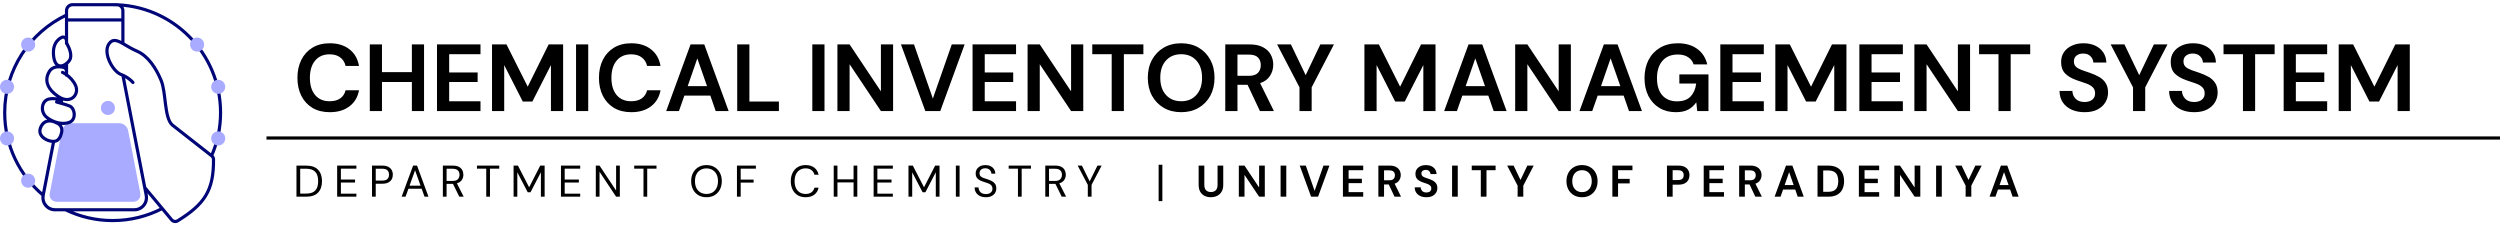 <svg width="788" height="71" viewBox="0 0 788 71" fill="none" xmlns="http://www.w3.org/2000/svg">
<path d="M103.95 35.36C101.83 35.36 100.01 34.91 98.49 34.01C96.97 33.09 95.8 31.82 94.98 30.2C94.16 28.56 93.75 26.67 93.75 24.53C93.75 22.39 94.16 20.5 94.98 18.86C95.8 17.22 96.97 15.94 98.49 15.02C100.01 14.1 101.83 13.64 103.95 13.64C106.47 13.64 108.53 14.27 110.13 15.53C111.75 16.77 112.76 18.52 113.16 20.78H108.93C108.67 19.64 108.11 18.75 107.25 18.11C106.41 17.45 105.29 17.12 103.89 17.12C101.95 17.12 100.43 17.78 99.33 19.1C98.23 20.42 97.68 22.23 97.68 24.53C97.68 26.83 98.23 28.64 99.33 29.96C100.43 31.26 101.95 31.91 103.89 31.91C105.29 31.91 106.41 31.61 107.25 31.01C108.11 30.39 108.67 29.54 108.93 28.46H113.16C112.76 30.62 111.75 32.31 110.13 33.53C108.53 34.75 106.47 35.36 103.95 35.36ZM116.56 35V14H120.4V22.73H129.82V14H133.66V35H129.82V25.85H120.4V35H116.56ZM137.741 35V14H151.451V17.09H141.581V22.85H150.551V25.85H141.581V31.91H151.451V35H137.741ZM155.085 35V14H159.645L166.335 27.32L172.935 14H177.495V35H173.655V20.51L167.805 32H164.775L158.925 20.51V35H155.085ZM181.569 35V14H185.409V35H181.569ZM198.989 35.36C196.869 35.36 195.049 34.91 193.529 34.01C192.009 33.09 190.839 31.82 190.019 30.2C189.199 28.56 188.789 26.67 188.789 24.53C188.789 22.39 189.199 20.5 190.019 18.86C190.839 17.22 192.009 15.94 193.529 15.02C195.049 14.1 196.869 13.64 198.989 13.64C201.509 13.64 203.569 14.27 205.169 15.53C206.789 16.77 207.799 18.52 208.199 20.78H203.969C203.709 19.64 203.149 18.75 202.289 18.11C201.449 17.45 200.329 17.12 198.929 17.12C196.989 17.12 195.469 17.78 194.369 19.1C193.269 20.42 192.719 22.23 192.719 24.53C192.719 26.83 193.269 28.64 194.369 29.96C195.469 31.26 196.989 31.91 198.929 31.91C200.329 31.91 201.449 31.61 202.289 31.01C203.149 30.39 203.709 29.54 203.969 28.46H208.199C207.799 30.62 206.789 32.31 205.169 33.53C203.569 34.75 201.509 35.36 198.989 35.36ZM209.985 35L217.665 14H221.985L229.665 35H225.585L223.905 30.14H215.715L214.005 35H209.985ZM216.765 27.14H222.855L219.795 18.41L216.765 27.14ZM232.37 35V14H236.21V32H245.51V35H232.37ZM256.042 35V14H259.882V35H256.042ZM263.952 35V14H267.792L277.662 28.79V14H281.502V35H277.662L267.792 20.24V35H263.952ZM291.663 35L283.983 14H288.093L294.033 31.07L300.003 14H304.053L296.373 35H291.663ZM306.55 35V14H320.26V17.09H310.39V22.85H319.36V25.85H310.39V31.91H320.26V35H306.55ZM323.894 35V14H327.734L337.604 28.79V14H341.444V35H337.604L327.734 20.24V35H323.894ZM350.405 35V17.09H344.285V14H360.395V17.09H354.245V35H350.405ZM372.318 35.36C370.218 35.36 368.378 34.9 366.798 33.98C365.238 33.06 364.008 31.79 363.108 30.17C362.228 28.53 361.788 26.64 361.788 24.5C361.788 22.36 362.228 20.48 363.108 18.86C364.008 17.22 365.238 15.94 366.798 15.02C368.378 14.1 370.218 13.64 372.318 13.64C374.398 13.64 376.228 14.1 377.808 15.02C379.388 15.94 380.618 17.22 381.498 18.86C382.378 20.48 382.818 22.36 382.818 24.5C382.818 26.64 382.378 28.53 381.498 30.17C380.618 31.79 379.388 33.06 377.808 33.98C376.228 34.9 374.398 35.36 372.318 35.36ZM372.318 31.91C374.318 31.91 375.908 31.25 377.088 29.93C378.288 28.61 378.888 26.8 378.888 24.5C378.888 22.2 378.288 20.39 377.088 19.07C375.908 17.75 374.318 17.09 372.318 17.09C370.318 17.09 368.718 17.75 367.518 19.07C366.318 20.39 365.718 22.2 365.718 24.5C365.718 26.8 366.318 28.61 367.518 29.93C368.718 31.25 370.318 31.91 372.318 31.91ZM386.208 35V14H393.918C395.598 14 396.978 14.29 398.058 14.87C399.158 15.43 399.978 16.2 400.518 17.18C401.058 18.14 401.328 19.21 401.328 20.39C401.328 21.67 400.988 22.84 400.308 23.9C399.648 24.96 398.608 25.73 397.188 26.21L401.538 35H397.128L393.228 26.72H390.048V35H386.208ZM390.048 23.9H393.678C394.958 23.9 395.898 23.59 396.498 22.97C397.098 22.35 397.398 21.53 397.398 20.51C397.398 19.51 397.098 18.71 396.498 18.11C395.918 17.51 394.968 17.21 393.648 17.21H390.048V23.9ZM409.597 35V27.53L402.547 14H406.897L411.547 23.69L416.167 14H420.457L413.437 27.53V35H409.597ZM430.065 35V14H434.625L441.315 27.32L447.915 14H452.475V35H448.635V20.51L442.785 32H439.755L433.905 20.51V35H430.065ZM455.2 35L462.88 14H467.2L474.88 35H470.8L469.12 30.14H460.93L459.22 35H455.2ZM461.98 27.14H468.07L465.01 18.41L461.98 27.14ZM477.585 35V14H481.425L491.295 28.79V14H495.135V35H491.295L481.425 20.24V35H477.585ZM497.856 35L505.536 14H509.856L517.536 35H513.456L511.776 30.14H503.586L501.876 35H497.856ZM504.636 27.14H510.726L507.666 18.41L504.636 27.14ZM528.22 35.36C526.24 35.36 524.51 34.91 523.03 34.01C521.55 33.11 520.4 31.86 519.58 30.26C518.76 28.64 518.35 26.76 518.35 24.62C518.35 22.46 518.77 20.56 519.61 18.92C520.47 17.26 521.68 15.97 523.24 15.05C524.82 14.11 526.69 13.64 528.85 13.64C531.31 13.64 533.35 14.23 534.97 15.41C536.59 16.59 537.64 18.22 538.12 20.3H533.83C533.51 19.32 532.93 18.56 532.09 18.02C531.25 17.46 530.17 17.18 528.85 17.18C526.75 17.18 525.13 17.85 523.99 19.19C522.85 20.51 522.28 22.33 522.28 24.65C522.28 26.97 522.84 28.77 523.96 30.05C525.1 31.31 526.64 31.94 528.58 31.94C530.48 31.94 531.91 31.43 532.87 30.41C533.85 29.37 534.44 28.01 534.64 26.33H529.33V23.45H538.51V35H534.97L534.67 32.24C533.99 33.24 533.14 34.01 532.12 34.55C531.1 35.09 529.8 35.36 528.22 35.36ZM542.243 35V14H555.953V17.09H546.083V22.85H555.053V25.85H546.083V31.91H555.953V35H542.243ZM559.587 35V14H564.147L570.837 27.32L577.437 14H581.997V35H578.157V20.51L572.307 32H569.277L563.427 20.51V35H559.587ZM586.071 35V14H599.781V17.09H589.911V22.85H598.881V25.85H589.911V31.91H599.781V35H586.071ZM603.415 35V14H607.255L617.125 28.79V14H620.965V35H617.125L607.255 20.24V35H603.415ZM629.926 35V17.09H623.806V14H639.916V17.09H633.766V35H629.926ZM657.079 35.36C655.539 35.36 654.179 35.1 652.999 34.58C651.819 34.04 650.889 33.28 650.209 32.3C649.529 31.3 649.179 30.09 649.159 28.67H653.209C653.249 29.65 653.599 30.48 654.259 31.16C654.939 31.82 655.869 32.15 657.049 32.15C658.069 32.15 658.879 31.91 659.479 31.43C660.079 30.93 660.379 30.27 660.379 29.45C660.379 28.59 660.109 27.92 659.569 27.44C659.049 26.96 658.349 26.57 657.469 26.27C656.589 25.97 655.649 25.65 654.649 25.31C653.029 24.75 651.789 24.03 650.929 23.15C650.089 22.27 649.669 21.1 649.669 19.64C649.649 18.4 649.939 17.34 650.539 16.46C651.159 15.56 651.999 14.87 653.059 14.39C654.119 13.89 655.339 13.64 656.719 13.64C658.119 13.64 659.349 13.89 660.409 14.39C661.489 14.89 662.329 15.59 662.929 16.49C663.549 17.39 663.879 18.46 663.919 19.7H659.809C659.789 18.96 659.499 18.31 658.939 17.75C658.399 17.17 657.639 16.88 656.659 16.88C655.819 16.86 655.109 17.07 654.529 17.51C653.969 17.93 653.689 18.55 653.689 19.37C653.689 20.07 653.909 20.63 654.349 21.05C654.789 21.45 655.389 21.79 656.149 22.07C656.909 22.35 657.779 22.65 658.759 22.97C659.799 23.33 660.749 23.75 661.609 24.23C662.469 24.71 663.159 25.35 663.679 26.15C664.199 26.93 664.459 27.94 664.459 29.18C664.459 30.28 664.179 31.3 663.619 32.24C663.059 33.18 662.229 33.94 661.129 34.52C660.029 35.08 658.679 35.36 657.079 35.36ZM672.331 35V27.53L665.281 14H669.631L674.281 23.69L678.901 14H683.191L676.171 27.53V35H672.331ZM691.62 35.36C690.08 35.36 688.72 35.1 687.54 34.58C686.36 34.04 685.43 33.28 684.75 32.3C684.07 31.3 683.72 30.09 683.7 28.67H687.75C687.79 29.65 688.14 30.48 688.8 31.16C689.48 31.82 690.41 32.15 691.59 32.15C692.61 32.15 693.42 31.91 694.02 31.43C694.62 30.93 694.92 30.27 694.92 29.45C694.92 28.59 694.65 27.92 694.11 27.44C693.59 26.96 692.89 26.57 692.01 26.27C691.13 25.97 690.19 25.65 689.19 25.31C687.57 24.75 686.33 24.03 685.47 23.15C684.63 22.27 684.21 21.1 684.21 19.64C684.19 18.4 684.48 17.34 685.08 16.46C685.7 15.56 686.54 14.87 687.6 14.39C688.66 13.89 689.88 13.64 691.26 13.64C692.66 13.64 693.89 13.89 694.95 14.39C696.03 14.89 696.87 15.59 697.47 16.49C698.09 17.39 698.42 18.46 698.46 19.7H694.35C694.33 18.96 694.04 18.31 693.48 17.75C692.94 17.17 692.18 16.88 691.2 16.88C690.36 16.86 689.65 17.07 689.07 17.51C688.51 17.93 688.23 18.55 688.23 19.37C688.23 20.07 688.45 20.63 688.89 21.05C689.33 21.45 689.93 21.79 690.69 22.07C691.45 22.35 692.32 22.65 693.3 22.97C694.34 23.33 695.29 23.75 696.15 24.23C697.01 24.71 697.7 25.35 698.22 26.15C698.74 26.93 699 27.94 699 29.18C699 30.28 698.72 31.3 698.16 32.24C697.6 33.18 696.77 33.94 695.67 34.52C694.57 35.08 693.22 35.36 691.62 35.36ZM706.977 35V17.09H700.857V14H716.967V17.09H710.817V35H706.977ZM719.811 35V14H733.521V17.09H723.651V22.85H732.621V25.85H723.651V31.91H733.521V35H719.811ZM737.155 35V14H741.715L748.405 27.32L755.005 14H759.565V35H755.725V20.51L749.875 32H746.845L740.995 20.51V35H737.155Z" fill="black"/>
<line x1="84" y1="43.5" x2="788" y2="43.5" stroke="black"/>
<path d="M93.445 62V52.2H96.455C98.182 52.2 99.451 52.639 100.263 53.516C101.085 54.393 101.495 55.597 101.495 57.128C101.495 58.631 101.085 59.821 100.263 60.698C99.451 61.566 98.182 62 96.455 62H93.445ZM94.621 61.02H96.427C97.379 61.02 98.135 60.866 98.695 60.558C99.264 60.241 99.671 59.793 99.913 59.214C100.156 58.626 100.277 57.931 100.277 57.128C100.277 56.307 100.156 55.602 99.913 55.014C99.671 54.426 99.264 53.973 98.695 53.656C98.135 53.339 97.379 53.18 96.427 53.18H94.621V61.02ZM106.273 62V52.2H112.335V53.166H107.449V56.582H111.915V57.534H107.449V61.034H112.335V62H106.273ZM117.256 62V52.2H120.476C121.241 52.2 121.871 52.326 122.366 52.578C122.86 52.83 123.224 53.171 123.458 53.6C123.7 54.029 123.822 54.515 123.822 55.056C123.822 55.588 123.705 56.069 123.472 56.498C123.238 56.927 122.874 57.273 122.38 57.534C121.885 57.786 121.25 57.912 120.476 57.912H118.432V62H117.256ZM118.432 56.918H120.448C121.232 56.918 121.787 56.755 122.114 56.428C122.45 56.092 122.618 55.635 122.618 55.056C122.618 54.468 122.45 54.011 122.114 53.684C121.787 53.348 121.232 53.18 120.448 53.18H118.432V56.918ZM126.597 62L130.209 52.2H131.455L135.053 62H133.807L132.911 59.48H128.739L127.829 62H126.597ZM129.089 58.528H132.561L130.825 53.684L129.089 58.528ZM139.589 62V52.2H142.753C143.519 52.2 144.144 52.326 144.629 52.578C145.115 52.83 145.474 53.175 145.707 53.614C145.941 54.053 146.057 54.538 146.057 55.07C146.057 55.686 145.889 56.241 145.553 56.736C145.227 57.231 144.713 57.581 144.013 57.786L146.155 62H144.769L142.781 57.954H142.697H140.765V62H139.589ZM140.765 57.03H142.669C143.425 57.03 143.976 56.848 144.321 56.484C144.667 56.12 144.839 55.653 144.839 55.084C144.839 54.505 144.667 54.048 144.321 53.712C143.985 53.367 143.43 53.194 142.655 53.194H140.765V57.03ZM153.264 62V53.166H150.338V52.2H157.366V53.166H154.44V62H153.264ZM161.882 62V52.2H163.254L166.782 59.032L170.282 52.2H171.668V62H170.492V54.3L167.216 60.6H166.334L163.058 54.314V62H161.882ZM176.816 62V52.2H182.878V53.166H177.992V56.582H182.458V57.534H177.992V61.034H182.878V62H176.816ZM187.798 62V52.2H188.974L194.196 60.054V52.2H195.372V62H194.196L188.974 54.146V62H187.798ZM202.826 62V53.166H199.9V52.2H206.928V53.166H204.002V62H202.826ZM222.681 62.168C221.72 62.168 220.875 61.958 220.147 61.538C219.429 61.109 218.864 60.511 218.453 59.746C218.052 58.981 217.851 58.099 217.851 57.1C217.851 56.101 218.052 55.224 218.453 54.468C218.864 53.703 219.429 53.105 220.147 52.676C220.875 52.247 221.72 52.032 222.681 52.032C223.652 52.032 224.497 52.247 225.215 52.676C225.943 53.105 226.508 53.703 226.909 54.468C227.311 55.224 227.511 56.101 227.511 57.1C227.511 58.099 227.311 58.981 226.909 59.746C226.508 60.511 225.943 61.109 225.215 61.538C224.497 61.958 223.652 62.168 222.681 62.168ZM222.681 61.132C223.4 61.132 224.03 60.973 224.571 60.656C225.122 60.329 225.547 59.867 225.845 59.27C226.153 58.663 226.307 57.94 226.307 57.1C226.307 56.26 226.153 55.541 225.845 54.944C225.547 54.347 225.122 53.889 224.571 53.572C224.03 53.245 223.4 53.082 222.681 53.082C221.963 53.082 221.328 53.245 220.777 53.572C220.236 53.889 219.811 54.347 219.503 54.944C219.205 55.541 219.055 56.26 219.055 57.1C219.055 57.94 219.205 58.663 219.503 59.27C219.811 59.867 220.236 60.329 220.777 60.656C221.328 60.973 221.963 61.132 222.681 61.132ZM232.288 62V52.2H238.252V53.166H233.464V56.61H237.538V57.562H233.464V62H232.288ZM253.93 62.168C252.968 62.168 252.138 61.958 251.438 61.538C250.747 61.109 250.21 60.516 249.828 59.76C249.445 58.995 249.254 58.108 249.254 57.1C249.254 56.101 249.445 55.224 249.828 54.468C250.21 53.703 250.747 53.105 251.438 52.676C252.138 52.247 252.968 52.032 253.93 52.032C255.05 52.032 255.96 52.303 256.66 52.844C257.369 53.376 257.822 54.123 258.018 55.084H256.716C256.566 54.477 256.258 53.992 255.792 53.628C255.334 53.255 254.714 53.068 253.93 53.068C253.23 53.068 252.618 53.231 252.096 53.558C251.573 53.875 251.167 54.337 250.878 54.944C250.598 55.541 250.458 56.26 250.458 57.1C250.458 57.94 250.598 58.663 250.878 59.27C251.167 59.867 251.573 60.329 252.096 60.656C252.618 60.973 253.23 61.132 253.93 61.132C254.714 61.132 255.334 60.955 255.792 60.6C256.258 60.236 256.566 59.755 256.716 59.158H258.018C257.822 60.101 257.369 60.838 256.66 61.37C255.96 61.902 255.05 62.168 253.93 62.168ZM262.788 62V52.2H263.964V56.526H269.046V52.2H270.222V62H269.046V57.492H263.964V62H262.788ZM275.37 62V52.2H281.432V53.166H276.546V56.582H281.012V57.534H276.546V61.034H281.432V62H275.37ZM286.352 62V52.2H287.724L291.252 59.032L294.752 52.2H296.138V62H294.962V54.3L291.686 60.6H290.804L287.528 54.314V62H286.352ZM301.286 62V52.2H302.462V62H301.286ZM310.741 62.168C310.023 62.168 309.397 62.037 308.865 61.776C308.333 61.515 307.923 61.151 307.633 60.684C307.344 60.217 307.199 59.676 307.199 59.06H308.431C308.431 59.443 308.52 59.797 308.697 60.124C308.875 60.441 309.131 60.698 309.467 60.894C309.813 61.081 310.237 61.174 310.741 61.174C311.404 61.174 311.917 61.015 312.281 60.698C312.645 60.381 312.827 59.984 312.827 59.508C312.827 59.116 312.743 58.803 312.575 58.57C312.407 58.327 312.179 58.131 311.889 57.982C311.609 57.833 311.283 57.702 310.909 57.59C310.545 57.478 310.163 57.352 309.761 57.212C309.005 56.951 308.445 56.629 308.081 56.246C307.717 55.854 307.535 55.345 307.535 54.72C307.526 54.197 307.647 53.735 307.899 53.334C308.151 52.923 308.506 52.606 308.963 52.382C309.43 52.149 309.981 52.032 310.615 52.032C311.241 52.032 311.782 52.149 312.239 52.382C312.706 52.615 313.065 52.937 313.317 53.348C313.579 53.759 313.714 54.225 313.723 54.748H312.491C312.491 54.477 312.421 54.211 312.281 53.95C312.141 53.679 311.927 53.46 311.637 53.292C311.357 53.124 311.003 53.04 310.573 53.04C310.041 53.031 309.603 53.166 309.257 53.446C308.921 53.726 308.753 54.113 308.753 54.608C308.753 55.028 308.87 55.35 309.103 55.574C309.346 55.798 309.682 55.985 310.111 56.134C310.541 56.274 311.035 56.437 311.595 56.624C312.062 56.792 312.482 56.988 312.855 57.212C313.229 57.436 313.518 57.725 313.723 58.08C313.938 58.435 314.045 58.887 314.045 59.438C314.045 59.905 313.924 60.348 313.681 60.768C313.439 61.179 313.07 61.515 312.575 61.776C312.09 62.037 311.479 62.168 310.741 62.168ZM320.857 62V53.166H317.931V52.2H324.959V53.166H322.033V62H320.857ZM329.475 62V52.2H332.639C333.404 52.2 334.029 52.326 334.515 52.578C335 52.83 335.359 53.175 335.593 53.614C335.826 54.053 335.943 54.538 335.943 55.07C335.943 55.686 335.775 56.241 335.439 56.736C335.112 57.231 334.599 57.581 333.899 57.786L336.041 62H334.655L332.667 57.954H332.583H330.651V62H329.475ZM330.651 57.03H332.555C333.311 57.03 333.861 56.848 334.207 56.484C334.552 56.12 334.725 55.653 334.725 55.084C334.725 54.505 334.552 54.048 334.207 53.712C333.871 53.367 333.315 53.194 332.541 53.194H330.651V57.03ZM342.879 62V58.276L339.687 52.2H341.017L343.467 57.156L345.917 52.2H347.233L344.055 58.276V62H342.879ZM365.201 63.4V51.92H366.377V63.4H365.201ZM381.647 62.168C380.928 62.168 380.28 62.028 379.701 61.748C379.122 61.459 378.66 61.025 378.315 60.446C377.979 59.867 377.811 59.135 377.811 58.248V52.2H379.603V58.262C379.603 59.027 379.785 59.597 380.149 59.97C380.522 60.343 381.036 60.53 381.689 60.53C382.333 60.53 382.842 60.343 383.215 59.97C383.588 59.597 383.775 59.027 383.775 58.262V52.2H385.567V58.248C385.567 59.135 385.39 59.867 385.035 60.446C384.68 61.025 384.204 61.459 383.607 61.748C383.019 62.028 382.366 62.168 381.647 62.168ZM390.476 62V52.2H392.268L396.874 59.102V52.2H398.666V62H396.874L392.268 55.112V62H390.476ZM403.646 62V52.2H405.438V62H403.646ZM413.259 62L409.675 52.2H411.593L414.365 60.166L417.151 52.2H419.041L415.457 62H413.259ZM423.287 62V52.2H429.685V53.642H425.079V56.33H429.265V57.73H425.079V60.558H429.685V62H423.287ZM434.46 62V52.2H438.058C438.842 52.2 439.486 52.335 439.99 52.606C440.504 52.867 440.886 53.227 441.138 53.684C441.39 54.132 441.516 54.631 441.516 55.182C441.516 55.779 441.358 56.325 441.04 56.82C440.732 57.315 440.247 57.674 439.584 57.898L441.614 62H439.556L437.736 58.136H436.252V62H434.46ZM436.252 56.82H437.946C438.544 56.82 438.982 56.675 439.262 56.386C439.542 56.097 439.682 55.714 439.682 55.238C439.682 54.771 439.542 54.398 439.262 54.118C438.992 53.838 438.548 53.698 437.932 53.698H436.252V56.82ZM449.609 62.168C448.89 62.168 448.256 62.047 447.705 61.804C447.154 61.552 446.72 61.197 446.403 60.74C446.086 60.273 445.922 59.709 445.913 59.046H447.803C447.822 59.503 447.985 59.891 448.293 60.208C448.61 60.516 449.044 60.67 449.595 60.67C450.071 60.67 450.449 60.558 450.729 60.334C451.009 60.101 451.149 59.793 451.149 59.41C451.149 59.009 451.023 58.696 450.771 58.472C450.528 58.248 450.202 58.066 449.791 57.926C449.38 57.786 448.942 57.637 448.475 57.478C447.719 57.217 447.14 56.881 446.739 56.47C446.347 56.059 446.151 55.513 446.151 54.832C446.142 54.253 446.277 53.759 446.557 53.348C446.846 52.928 447.238 52.606 447.733 52.382C448.228 52.149 448.797 52.032 449.441 52.032C450.094 52.032 450.668 52.149 451.163 52.382C451.667 52.615 452.059 52.942 452.339 53.362C452.628 53.782 452.782 54.281 452.801 54.86H450.883C450.874 54.515 450.738 54.211 450.477 53.95C450.225 53.679 449.87 53.544 449.413 53.544C449.021 53.535 448.69 53.633 448.419 53.838C448.158 54.034 448.027 54.323 448.027 54.706C448.027 55.033 448.13 55.294 448.335 55.49C448.54 55.677 448.82 55.835 449.175 55.966C449.53 56.097 449.936 56.237 450.393 56.386C450.878 56.554 451.322 56.75 451.723 56.974C452.124 57.198 452.446 57.497 452.689 57.87C452.932 58.234 453.053 58.705 453.053 59.284C453.053 59.797 452.922 60.273 452.661 60.712C452.4 61.151 452.012 61.505 451.499 61.776C450.986 62.037 450.356 62.168 449.609 62.168ZM457.696 62V52.2H459.488V62H457.696ZM466.75 62V53.642H463.894V52.2H471.412V53.642H468.542V62H466.75ZM478.353 62V58.514L475.063 52.2H477.093L479.263 56.722L481.419 52.2H483.421L480.145 58.514V62H478.353ZM498.657 62.168C497.677 62.168 496.819 61.953 496.081 61.524C495.353 61.095 494.779 60.502 494.359 59.746C493.949 58.981 493.743 58.099 493.743 57.1C493.743 56.101 493.949 55.224 494.359 54.468C494.779 53.703 495.353 53.105 496.081 52.676C496.819 52.247 497.677 52.032 498.657 52.032C499.628 52.032 500.482 52.247 501.219 52.676C501.957 53.105 502.531 53.703 502.941 54.468C503.352 55.224 503.557 56.101 503.557 57.1C503.557 58.099 503.352 58.981 502.941 59.746C502.531 60.502 501.957 61.095 501.219 61.524C500.482 61.953 499.628 62.168 498.657 62.168ZM498.657 60.558C499.591 60.558 500.333 60.25 500.883 59.634C501.443 59.018 501.723 58.173 501.723 57.1C501.723 56.027 501.443 55.182 500.883 54.566C500.333 53.95 499.591 53.642 498.657 53.642C497.724 53.642 496.977 53.95 496.417 54.566C495.857 55.182 495.577 56.027 495.577 57.1C495.577 58.173 495.857 59.018 496.417 59.634C496.977 60.25 497.724 60.558 498.657 60.558ZM508.219 62V52.2H514.547V53.642H510.011V56.386H513.679V57.8H510.011V62H508.219ZM525.426 62V52.2H529.052C529.836 52.2 530.485 52.331 530.998 52.592C531.512 52.853 531.894 53.213 532.146 53.67C532.398 54.127 532.524 54.641 532.524 55.21C532.524 55.751 532.403 56.251 532.16 56.708C531.918 57.156 531.54 57.52 531.026 57.8C530.513 58.071 529.855 58.206 529.052 58.206H527.218V62H525.426ZM527.218 56.75H528.94C529.566 56.75 530.014 56.615 530.284 56.344C530.564 56.064 530.704 55.686 530.704 55.21C530.704 54.725 530.564 54.347 530.284 54.076C530.014 53.796 529.566 53.656 528.94 53.656H527.218V56.75ZM537.01 62V52.2H543.408V53.642H538.802V56.33H542.988V57.73H538.802V60.558H543.408V62H537.01ZM548.184 62V52.2H551.782C552.566 52.2 553.21 52.335 553.714 52.606C554.227 52.867 554.61 53.227 554.862 53.684C555.114 54.132 555.24 54.631 555.24 55.182C555.24 55.779 555.081 56.325 554.764 56.82C554.456 57.315 553.971 57.674 553.308 57.898L555.338 62H553.28L551.46 58.136H549.976V62H548.184ZM549.976 56.82H551.67C552.267 56.82 552.706 56.675 552.986 56.386C553.266 56.097 553.406 55.714 553.406 55.238C553.406 54.771 553.266 54.398 552.986 54.118C552.715 53.838 552.272 53.698 551.656 53.698H549.976V56.82ZM559.357 62L562.941 52.2H564.957L568.541 62H566.637L565.853 59.732H562.031L561.233 62H559.357ZM562.521 58.332H565.363L563.935 54.258L562.521 58.332ZM572.883 62V52.2H576.229C577.377 52.2 578.32 52.405 579.057 52.816C579.804 53.217 580.354 53.787 580.709 54.524C581.073 55.252 581.255 56.111 581.255 57.1C581.255 58.089 581.073 58.953 580.709 59.69C580.354 60.418 579.804 60.987 579.057 61.398C578.32 61.799 577.377 62 576.229 62H572.883ZM574.675 60.46H576.145C576.966 60.46 577.615 60.329 578.091 60.068C578.567 59.797 578.908 59.415 579.113 58.92C579.318 58.416 579.421 57.809 579.421 57.1C579.421 56.4 579.318 55.798 579.113 55.294C578.908 54.79 578.567 54.403 578.091 54.132C577.615 53.861 576.966 53.726 576.145 53.726H574.675V60.46ZM585.916 62V52.2H592.314V53.642H587.708V56.33H591.894V57.73H587.708V60.558H592.314V62H585.916ZM597.09 62V52.2H598.882L603.488 59.102V52.2H605.28V62H603.488L598.882 55.112V62H597.09ZM610.26 62V52.2H612.052V62H610.26ZM619.565 62V58.514L616.275 52.2H618.305L620.475 56.722L622.631 52.2H624.633L621.357 58.514V62H619.565ZM627.096 62L630.68 52.2H632.696L636.28 62H634.376L633.592 59.732H629.77L628.972 62H627.096ZM630.26 58.332H633.102L631.674 54.258L630.26 58.332Z" fill="black"/>
<path d="M15.674 60.963L19.504 41.223C19.774 39.832 20.992 38.828 22.408 38.828H37.498C38.914 38.828 40.132 39.832 40.402 41.223L44.232 60.963C44.498 62.332 43.449 63.604 42.054 63.604H17.852C16.457 63.604 15.408 62.332 15.674 60.963Z" fill="#A8ABFF"/>
<path d="M36.239 34.021C36.239 35.246 35.246 36.24 34.021 36.24C32.795 36.24 31.802 35.246 31.802 34.021C31.802 32.795 32.795 31.802 34.021 31.802C35.246 31.802 36.239 32.795 36.239 34.021Z" fill="#A8ABFF"/>
<path d="M16.845 17.082L16.346 17.112L16.845 17.082ZM21.921 18.993L21.505 18.716L21.921 18.993ZM15.576 22.492L16 22.756L15.576 22.492ZM18.431 30.453L18.153 30.868L18.431 30.453ZM23.825 26.95L24.282 26.747L23.825 26.95ZM20.969 23.564L20.677 23.97H20.677L20.969 23.564ZM19.904 22.354C19.652 22.241 19.356 22.355 19.244 22.607C19.131 22.859 19.244 23.154 19.497 23.267L19.904 22.354ZM19.281 31.994C19.546 32.074 19.824 31.924 19.904 31.659C19.984 31.395 19.834 31.116 19.569 31.037L19.281 31.994ZM14.666 31.515L14.924 31.944L14.666 31.515ZM21.963 33.426L22.15 32.962L21.963 33.426ZM19.425 32.584L19.565 32.104L19.425 32.584ZM17.961 31.667C17.693 31.6 17.421 31.763 17.354 32.031C17.287 32.298 17.449 32.57 17.717 32.637L17.961 31.667ZM19.383 41.92L18.898 41.799L19.383 41.92ZM13.038 39.691L12.6 39.449L13.038 39.691ZM43.178 16.127L42.98 16.586L43.178 16.127ZM34.294 13.898L34.711 14.175V14.175L34.294 13.898ZM38.102 23.451L38.278 22.983V22.983L38.102 23.451ZM40.005 24.401L39.738 24.823L40.005 24.401ZM41.518 26.31C41.69 26.526 42.004 26.561 42.22 26.389C42.436 26.217 42.472 25.903 42.3 25.687L41.518 26.31ZM54.282 39.373L53.947 39.744C53.955 39.751 53.964 39.759 53.974 39.766L54.282 39.373ZM46.006 58.795C45.829 58.583 45.514 58.554 45.302 58.731C45.09 58.908 45.061 59.223 45.238 59.435L46.006 58.795ZM46.099 61.567L46.59 61.472L46.099 61.567ZM20.469 13.723C20.469 13.999 20.693 14.223 20.969 14.223C21.245 14.223 21.469 13.999 21.469 13.723H20.469ZM21.469 19.948C21.469 19.672 21.245 19.448 20.969 19.448C20.693 19.448 20.469 19.672 20.469 19.948H21.469ZM20.469 23.714C20.469 23.991 20.693 24.214 20.969 24.214C21.245 24.214 21.469 23.991 21.469 23.714H20.469ZM13.606 61.567L13.115 61.472L13.606 61.567ZM17.391 44.727C17.444 44.456 17.267 44.193 16.996 44.14C16.725 44.088 16.462 44.265 16.41 44.536L17.391 44.727ZM18.762 32.441C18.71 32.712 18.887 32.974 19.158 33.027C19.429 33.08 19.691 32.903 19.744 32.632L18.762 32.441ZM20.025 31.189C20.077 30.918 19.9 30.655 19.629 30.602C19.358 30.55 19.096 30.727 19.043 30.998L20.025 31.189ZM55.999 69.603L56.262 70.028L55.999 69.603ZM54.107 69.29L53.723 69.61L54.107 69.29ZM17.981 38.799L17.796 39.263L17.981 38.799ZM17.627 38.639L17.392 39.081L17.627 38.639ZM66.739 49.131L66.43 49.524L66.739 49.131ZM67.3 50.266L67.8 50.262L67.3 50.266ZM20.034 21.234L20.152 20.749L20.034 21.234ZM21.189 13.948L21.625 13.703L21.189 13.948ZM19.45 11.781L19.67 12.229L19.45 11.781ZM35.5 1.979C54.013 1.979 69.021 16.987 69.021 35.5H70.021C70.021 16.435 54.565 0.979 35.5 0.979V1.979ZM13.904 61.138C6.611 54.989 1.979 45.785 1.979 35.5H0.979C0.979 46.093 5.751 55.571 13.26 61.903L13.904 61.138ZM35.5 69.021C30.276 69.021 25.332 67.826 20.926 65.695L20.491 66.596C25.03 68.791 30.122 70.021 35.5 70.021V69.021ZM50.892 65.286C46.284 67.672 41.05 69.021 35.5 69.021V70.021C41.214 70.021 46.605 68.632 51.352 66.174L50.892 65.286ZM69.021 35.5C69.021 40.253 68.032 44.773 66.249 48.868L67.166 49.267C69.003 45.049 70.021 40.392 70.021 35.5H69.021ZM1.979 35.5C1.979 22.107 9.834 10.547 21.191 5.178L20.763 4.274C9.07 9.802 0.979 21.706 0.979 35.5H1.979ZM19.229 11.332C18.471 11.704 17.695 12.321 17.136 13.273C16.576 14.226 16.25 15.485 16.346 17.112L17.344 17.053C17.258 15.594 17.552 14.538 17.998 13.78C18.445 13.02 19.062 12.528 19.67 12.229L19.229 11.332ZM16.346 17.112C16.427 18.509 16.716 19.526 17.178 20.212C17.656 20.922 18.306 21.258 19.007 21.284C19.68 21.309 20.347 21.048 20.91 20.68C21.478 20.31 21.983 19.804 22.337 19.27L21.505 18.716C21.225 19.137 20.817 19.547 20.364 19.843C19.906 20.142 19.442 20.299 19.044 20.284C18.675 20.271 18.314 20.109 18.008 19.654C17.687 19.177 17.421 18.363 17.344 17.053L16.346 17.112ZM22.337 19.27C22.911 18.406 22.879 17.3 22.662 16.33C22.442 15.342 22.006 14.381 21.625 13.703L20.753 14.194C21.104 14.816 21.494 15.684 21.686 16.548C21.883 17.429 21.85 18.195 21.505 18.716L22.337 19.27ZM21.469 13.15V12.94H20.469V13.15H21.469ZM20.152 20.749C19.399 20.565 18.462 20.46 17.558 20.632C16.643 20.806 15.747 21.27 15.151 22.228L16 22.756C16.417 22.087 17.04 21.749 17.745 21.615C18.462 21.478 19.247 21.558 19.916 21.72L20.152 20.749ZM15.151 22.228C14.293 23.605 14.017 25.111 14.505 26.626C14.988 28.124 16.195 29.558 18.153 30.868L18.709 30.037C16.86 28.8 15.846 27.528 15.457 26.319C15.073 25.128 15.272 23.926 16 22.756L15.151 22.228ZM18.153 30.868C20.192 32.233 22.105 32.126 23.346 31.12C24.563 30.134 25.003 28.375 24.282 26.747L23.367 27.152C23.916 28.391 23.562 29.657 22.717 30.343C21.896 31.009 20.477 31.22 18.709 30.037L18.153 30.868ZM24.282 26.747C23.558 25.112 22.301 23.907 21.261 23.159L20.677 23.97C21.629 24.656 22.739 25.733 23.367 27.152L24.282 26.747ZM21.261 23.159C20.739 22.782 20.257 22.511 19.904 22.354L19.497 23.267C19.779 23.393 20.201 23.628 20.677 23.97L21.261 23.159ZM20.469 22.521V23.564H21.469V22.521H20.469ZM19.569 31.037C19.01 30.868 18.099 30.669 17.156 30.61C16.234 30.553 15.179 30.623 14.408 31.087L14.924 31.944C15.423 31.643 16.218 31.554 17.094 31.608C17.949 31.661 18.783 31.844 19.281 31.994L19.569 31.037ZM14.408 31.087C13.438 31.671 12.902 32.803 12.858 33.964C12.813 35.138 13.264 36.407 14.345 37.312L14.987 36.545C14.165 35.858 13.823 34.898 13.857 34.002C13.892 33.094 14.308 32.315 14.924 31.944L14.408 31.087ZM14.345 37.312C15.359 38.16 16.698 38.83 18.078 39.166C19.453 39.501 20.919 39.514 22.161 38.98L21.766 38.062C20.786 38.483 19.556 38.496 18.314 38.194C17.076 37.893 15.877 37.289 14.987 36.545L14.345 37.312ZM22.161 38.98C23.534 38.389 23.979 37.021 23.89 35.817C23.845 35.21 23.666 34.609 23.379 34.108C23.094 33.61 22.681 33.175 22.15 32.962L21.777 33.89C22.039 33.995 22.3 34.237 22.511 34.605C22.719 34.969 22.858 35.423 22.892 35.891C22.962 36.836 22.613 37.697 21.766 38.062L22.161 38.98ZM22.15 32.962C21.403 32.662 20.42 32.352 19.565 32.104L19.286 33.065C20.133 33.31 21.078 33.609 21.777 33.89L22.15 32.962ZM19.565 32.104C18.916 31.916 18.331 31.76 17.961 31.667L17.717 32.637C18.075 32.727 18.648 32.88 19.286 33.065L19.565 32.104ZM17.796 39.263C18.096 39.383 18.469 39.633 18.716 40.032C18.954 40.416 19.102 40.98 18.898 41.799L19.868 42.041C20.132 40.981 19.957 40.137 19.566 39.505C19.184 38.889 18.622 38.517 18.166 38.335L17.796 39.263ZM18.898 41.799C18.595 43.014 18.169 43.58 17.737 43.84C17.303 44.101 16.742 44.128 15.992 43.977L15.795 44.958C16.63 45.125 17.497 45.152 18.253 44.697C19.011 44.24 19.536 43.373 19.868 42.041L18.898 41.799ZM15.992 43.977C15.271 43.832 14.27 43.394 13.648 42.701C13.344 42.362 13.142 41.975 13.088 41.54C13.034 41.106 13.12 40.575 13.475 39.933L12.6 39.449C12.162 40.24 12.011 40.983 12.095 41.663C12.18 42.342 12.493 42.911 12.903 43.368C13.709 44.267 14.929 44.784 15.795 44.958L15.992 43.977ZM13.475 39.933C13.991 39.001 14.7 38.675 15.399 38.621C16.132 38.564 16.882 38.808 17.392 39.081L17.863 38.199C17.243 37.867 16.301 37.548 15.322 37.624C14.311 37.702 13.29 38.203 12.6 39.449L13.475 39.933ZM51.254 25.17C49.657 21.323 47.117 17.277 43.375 15.668L42.98 16.586C46.345 18.034 48.755 21.758 50.33 25.553L51.254 25.17ZM33.878 13.621C33.322 14.458 33.156 15.474 33.23 16.502C33.305 17.53 33.623 18.604 34.078 19.599C34.532 20.595 35.133 21.532 35.791 22.287C36.443 23.034 37.182 23.639 37.925 23.919L38.278 22.983C37.752 22.785 37.143 22.315 36.545 21.63C35.954 20.952 35.405 20.098 34.987 19.183C34.569 18.268 34.292 17.311 34.228 16.429C34.164 15.546 34.315 14.771 34.711 14.175L33.878 13.621ZM39.738 24.823C40.673 25.415 41.285 26.019 41.518 26.31L42.3 25.687C41.988 25.295 41.286 24.62 40.272 23.978L39.738 24.823ZM50.33 25.553C50.703 26.451 50.954 27.612 51.156 28.917C51.358 30.224 51.503 31.617 51.684 33.005C51.863 34.377 52.075 35.73 52.408 36.891C52.739 38.042 53.207 39.075 53.947 39.744L54.617 39.002C54.088 38.523 53.684 37.71 53.37 36.615C53.058 35.532 52.854 34.242 52.676 32.876C52.5 31.525 52.348 30.084 52.144 28.764C51.939 27.442 51.674 26.183 51.254 25.17L50.33 25.553ZM53.974 39.766L66.43 49.524L67.047 48.737L54.59 38.979L53.974 39.766ZM66.8 50.27C66.84 55.133 66.127 58.559 64.411 61.403C62.69 64.255 59.925 66.583 55.736 69.177L56.262 70.028C60.497 67.406 63.423 64.976 65.267 61.92C67.116 58.856 67.841 55.222 67.8 50.262L66.8 50.27ZM54.491 68.97L46.006 58.795L45.238 59.435L53.723 69.61L54.491 68.97ZM37.925 23.919C38.134 23.997 38.335 24.081 38.529 24.169L38.943 23.259C38.73 23.162 38.508 23.07 38.278 22.983L37.925 23.919ZM38.529 24.169C38.974 24.372 39.379 24.596 39.738 24.823L40.272 23.978C39.878 23.728 39.433 23.482 38.943 23.259L38.529 24.169ZM46.59 61.472L39.227 23.619L38.245 23.81L45.608 61.663L46.59 61.472ZM43.375 15.668C41.658 14.929 40.253 14.008 38.982 13.288L38.49 14.158C39.692 14.839 41.197 15.819 42.98 16.586L43.375 15.668ZM38.982 13.288C38.039 12.754 37.122 12.302 36.261 12.256C35.812 12.232 35.375 12.318 34.962 12.551C34.553 12.782 34.197 13.141 33.878 13.621L34.711 14.175C34.969 13.787 35.218 13.555 35.453 13.422C35.684 13.292 35.928 13.24 36.208 13.255C36.804 13.287 37.531 13.615 38.49 14.158L38.982 13.288ZM20.469 19.948V23.714H21.469V19.948H20.469ZM14.097 61.663L17.391 44.727L16.41 44.536L13.115 61.472L14.097 61.663ZM19.744 32.632L20.025 31.189L19.043 30.998L18.762 32.441L19.744 32.632ZM21.469 3.39C21.469 2.609 22.099 1.979 22.873 1.979V0.979C21.544 0.979 20.469 2.06 20.469 3.39H21.469ZM39.236 3.39C39.236 2.06 38.162 0.979 36.832 0.979V1.979C37.606 1.979 38.236 2.609 38.236 3.39H39.236ZM17.343 65.621C15.264 65.621 13.697 63.716 14.097 61.663L13.115 61.472C12.597 64.138 14.631 66.621 17.343 66.621V65.621ZM42.362 66.621C45.075 66.621 47.108 64.138 46.59 61.472L45.608 61.663C46.008 63.716 44.441 65.621 42.362 65.621V66.621ZM42.362 65.621H17.343V66.621H42.362V65.621ZM36.832 0.979H22.873V1.979H36.832V0.979ZM55.736 69.177C55.332 69.427 54.8 69.34 54.491 68.97L53.723 69.61C54.346 70.357 55.429 70.544 56.262 70.028L55.736 69.177ZM18.166 38.335C18.05 38.288 17.952 38.246 17.863 38.199L17.392 39.081C17.531 39.155 17.671 39.213 17.796 39.263L18.166 38.335ZM66.43 49.524C66.661 49.705 66.798 49.982 66.8 50.27L67.8 50.262C67.796 49.664 67.514 49.103 67.047 48.737L66.43 49.524ZM19.916 21.72C20.229 21.796 20.469 22.109 20.469 22.521H21.469C21.469 21.741 20.998 20.954 20.152 20.749L19.916 21.72ZM21.625 13.703C21.523 13.522 21.469 13.332 21.469 13.15H20.469C20.469 13.529 20.58 13.886 20.753 14.194L21.625 13.703ZM19.67 12.229C19.866 12.133 20.039 12.167 20.184 12.285C20.343 12.414 20.469 12.651 20.469 12.94H21.469C21.469 12.369 21.221 11.838 20.813 11.508C20.391 11.166 19.804 11.05 19.229 11.332L19.67 12.229ZM21.469 13.723V6.286H20.469V13.723H21.469ZM21.469 6.286V3.39H20.469V6.286H21.469ZM39.236 13.723V6.286H38.236V13.723H39.236ZM39.236 6.286V3.39H38.236V6.286H39.236ZM20.969 6.786H38.736V5.786H20.969V6.786Z" fill="#000577"/>
<path d="M11.094 14.052C11.094 15.277 10.1 16.271 8.875 16.271C7.65 16.271 6.656 15.277 6.656 14.052C6.656 12.827 7.65 11.833 8.875 11.833C10.1 11.833 11.094 12.827 11.094 14.052Z" fill="#A8ABFF"/>
<path d="M59.906 14.052C59.906 15.277 60.9 16.271 62.125 16.271C63.35 16.271 64.344 15.277 64.344 14.052C64.344 12.827 63.35 11.833 62.125 11.833C60.9 11.833 59.906 12.827 59.906 14.052Z" fill="#A8ABFF"/>
<path d="M4.438 27.365C4.438 28.59 3.444 29.583 2.219 29.583C0.993 29.583 0 28.59 0 27.365C0 26.139 0.993 25.146 2.219 25.146C3.444 25.146 4.438 26.139 4.438 27.365Z" fill="#A8ABFF"/>
<path d="M66.562 27.365C66.562 28.59 67.556 29.583 68.781 29.583C70.007 29.583 71 28.59 71 27.365C71 26.139 70.007 25.146 68.781 25.146C67.556 25.146 66.562 26.139 66.562 27.365Z" fill="#A8ABFF"/>
<path d="M4.438 43.635C4.438 44.861 3.444 45.854 2.219 45.854C0.993 45.854 0 44.861 0 43.635C0 42.41 0.993 41.417 2.219 41.417C3.444 41.417 4.438 42.41 4.438 43.635Z" fill="#A8ABFF"/>
<path d="M66.562 43.635C66.562 44.861 67.556 45.854 68.781 45.854C70.007 45.854 71 44.861 71 43.635C71 42.41 70.007 41.417 68.781 41.417C67.556 41.417 66.562 42.41 66.562 43.635Z" fill="#A8ABFF"/>
<path d="M11.094 56.948C11.094 58.173 10.1 59.167 8.875 59.167C7.65 59.167 6.656 58.173 6.656 56.948C6.656 55.722 7.65 54.729 8.875 54.729C10.1 54.729 11.094 55.722 11.094 56.948Z" fill="#A8ABFF"/>
</svg>
